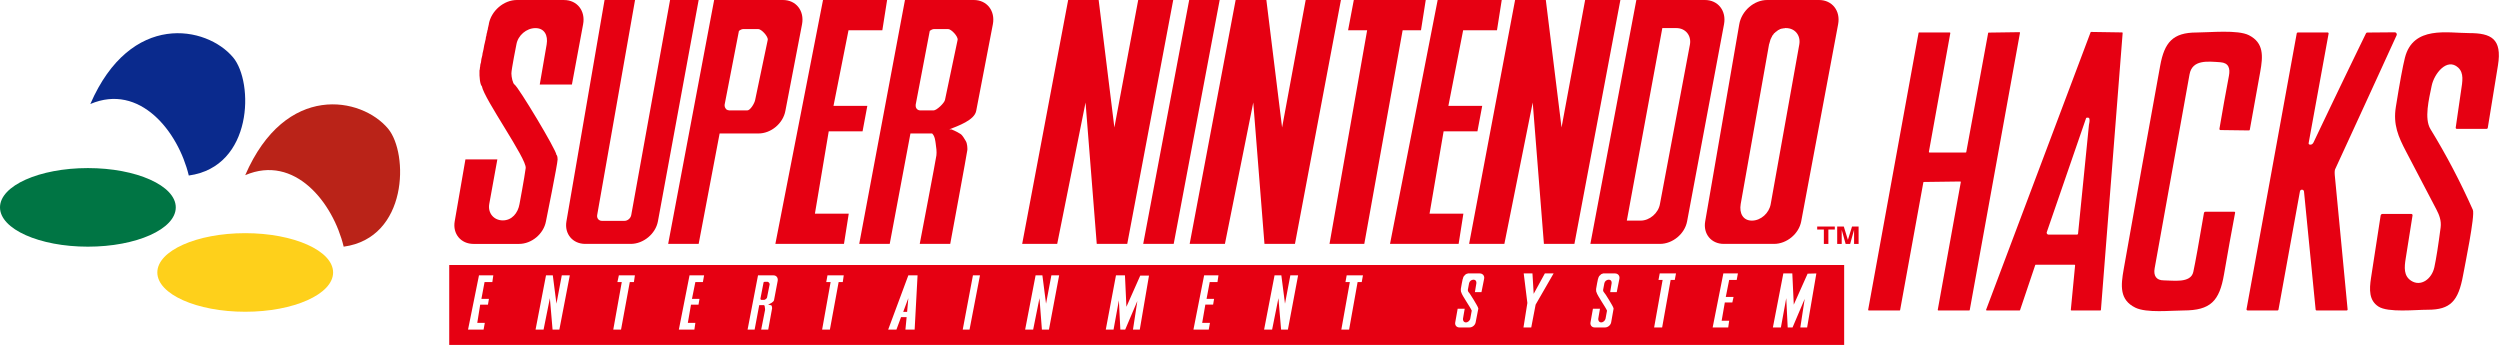 <?xml version="1.0" encoding="UTF-8" standalone="no"?>
<svg
   viewBox="-236.252 381.062 713.294 98.493"
   version="1.1"
   id="svg4"
   sodipodi:docname="snes.svg"
   width="713.294"
   height="98.493"
   inkscape:version="1.4 (86a8ad7, 2024-10-11)"
   xmlns:inkscape="http://www.inkscape.org/namespaces/inkscape"
   xmlns:sodipodi="http://sodipodi.sourceforge.net/DTD/sodipodi-0.dtd"
   xmlns="http://www.w3.org/2000/svg"
   xmlns:svg="http://www.w3.org/2000/svg">
  <defs
     id="defs4" />
  <sodipodi:namedview
     id="namedview4"
     pagecolor="#ffffff"
     bordercolor="#000000"
     borderopacity="0.25"
     inkscape:showpageshadow="2"
     inkscape:pageopacity="0.0"
     inkscape:pagecheckerboard="0"
     inkscape:deskcolor="#d1d1d1"
     inkscape:zoom="0.86932908"
     inkscape:cx="510.7387"
     inkscape:cy="-36.809996"
     inkscape:window-width="1916"
     inkscape:window-height="2053"
     inkscape:window-x="1911"
     inkscape:window-y="0"
     inkscape:window-maximized="0"
     inkscape:current-layer="svg4" />
  <ellipse
     cx="-211.177"
     cy="440.23"
     rx="25.076"
     ry="11.212"
     fill="#007544"
     id="ellipse1" />
  <path
     d="m -141.212,458.799 c 0,6.192 -11.227,11.212 -25.076,11.212 -13.849,0 -25.076,-5.02 -25.076,-11.212 0,-6.192 11.227,-11.211 25.076,-11.211 13.85,0 25.076,5.019 25.076,11.211 z"
     fill="#fed01b"
     id="path1" />
  <path
     d="m -138.194,451.442 c -3.018,-12.557 -13.963,-26.431 -28.094,-20.4 11.506,-26.541 33.221,-22.319 40.761,-13.27 5.873,7.046 5.732,31.146 -12.667,33.67 z"
     fill="#ba2318"
     id="path2" />
  <path
     d="m -182.387,431.14 c -3.019,-12.557 -13.963,-26.431 -28.094,-20.4 11.506,-26.541 33.222,-22.319 40.761,-13.27 5.872,7.047 5.73,31.146 -12.667,33.67 z"
     fill="#0a2a8d"
     id="path3" />
  <path
     d="m -88.775,381.062 c -3.73,0 -7.355,3.089 -8.021,6.917 v 0.206 l -0.068,0.068 v 0.206 l -0.068,0.137 v 0.137 L -97,388.87 v 0.205 l -0.068,0.137 v 0.206 l -0.068,0.205 -0.068,0.206 -0.068,0.41 -0.136,0.48 -0.068,0.479 -0.136,0.48 -0.068,0.547 -0.136,0.548 -0.136,0.617 -0.136,0.548 -0.204,1.164 -0.136,0.616 -0.136,0.548 -0.068,0.548 -0.136,0.548 -0.135,0.548 -0.068,0.548 -0.068,0.479 -0.136,0.411 -0.068,0.479 v 0.206 l -0.068,0.137 v 0.342 l -0.068,0.206 v 0.273 l -0.068,0.137 v 0.137 c -0.071,1.674 0.161,3.96 0.679,4.384 0.659,3.688 12.858,20.757 12.507,23.356 -0.33,2.607 -1.768,10.274 -1.768,10.274 -0.442,2.586 -2.192,4.658 -4.758,4.658 -2.566,0 -4.316,-2.065 -3.875,-4.658 l 2.311,-12.74 h -9.108 l -3.059,17.671 c -0.624,3.589 1.788,6.438 5.37,6.438 h 12.982 c 3.596,0 7.022,-2.849 7.681,-6.438 0,0 3.345,-16.506 3.33,-17.671 -0.014,-1.172 -0.34,-1.301 -0.34,-1.301 0,-1.342 -10.855,-19.397 -11.963,-20.068 -0.477,-0.283 -0.87,-2.07 -0.883,-3.15 -0.021,-1.074 1.427,-8.288 1.427,-8.288 0.442,-2.585 2.872,-4.658 5.437,-4.658 2.566,0 3.637,2.072 3.195,4.658 l -1.971,11.438 h 9.177 l 3.194,-17.192 c 0.722,-3.829 -1.708,-6.917 -5.437,-6.917 h -13.456 z m 25.013,0 -10.876,63.15 c -0.624,3.589 1.788,6.438 5.37,6.438 h 12.982 c 3.596,0 7.083,-2.849 7.749,-6.438 l 11.623,-63.15 h -8.157 l -11.08,61.369 c -0.161,0.89 -1.02,1.644 -1.903,1.644 h -6.457 c -0.905,0 -1.507,-0.747 -1.36,-1.644 l 10.808,-61.369 z m 31.268,0 -13.119,69.588 h 8.7 l 5.982,-31.506 h 11.08 c 3.603,0 7.022,-2.871 7.68,-6.439 l 4.758,-24.726 c 0.715,-3.836 -1.708,-6.917 -5.437,-6.917 z m 31.063,0 -13.595,69.588 H 4.55 l 1.36,-8.63 H -3.742 L 0.2,418.527 h 9.652 l 1.36,-7.26 H 1.56 l 4.283,-21.575 h 9.652 l 1.36,-8.63 z m 23.382,0 -13.05,69.588 h 8.7 l 5.914,-31.506 H 29.7 c 0.813,0.762 0.907,2.17 1.019,2.876 0.161,1.024 0.33,2.332 0.204,3.356 -0.112,1.017 -4.758,25.273 -4.758,25.273 h 8.7 c 0,0 4.894,-26.425 4.894,-26.849 0.014,-0.431 10e-4,-1.786 -0.476,-2.534 -0.316,-0.48 -0.865,-1.584 -1.496,-1.986 -1.213,-0.784 -2.583,-1.301 -2.583,-1.301 h -0.612 c 2.489,-0.989 7.184,-2.618 7.681,-5.274 l 4.758,-24.726 c 0.722,-3.836 -1.708,-6.917 -5.438,-6.917 z m 46.562,0 -13.119,69.588 h 9.992 l 8.088,-40.342 3.195,40.342 H 85.37 L 98.489,381.062 H 88.497 L 81.7,417.431 77.214,381.062 Z m 34.53,0 -13.119,69.588 h 8.7 l 13.118,-69.588 z m 13.254,0 -13.118,69.588 h 10.06 l 8.088,-40.342 3.195,40.342 h 8.7 l 13.118,-69.588 h -10.06 l -6.729,36.369 -4.486,-36.369 z m 33.715,0 -1.632,8.63 h 5.438 l -10.74,60.958 h 9.924 l 10.944,-60.958 h 5.234 l 1.36,-8.63 z m 23.926,0 -13.595,69.588 h 19.576 l 1.359,-8.63 h -9.652 l 4.01,-23.493 h 9.652 l 1.36,-7.26 h -9.652 l 4.214,-21.575 h 9.652 l 1.359,-8.63 z m 22.091,0 -13.119,69.588 h 10.06 l 8.088,-40.342 3.195,40.342 h 8.701 l 13.118,-69.588 h -10.06 l -6.729,36.369 -4.486,-36.369 z m 34.598,0 -13.119,69.588 h 19.848 c 3.603,0 7.083,-2.849 7.749,-6.438 l 10.536,-56.233 c 0.715,-3.836 -1.708,-6.917 -5.438,-6.917 z m 37.317,0 c -3.73,0 -7.287,3.089 -7.953,6.917 l -9.72,56.233 c -0.631,3.589 1.726,6.438 5.301,6.438 h 14.343 c 3.596,0 7.083,-2.849 7.749,-6.438 L 288.2,387.979 c 0.722,-3.829 -1.715,-6.917 -5.438,-6.917 z m -29.908,8.013 h 4.01 c 2.566,0 4.316,2.072 3.875,4.658 l -8.565,45.548 c -0.449,2.586 -2.94,4.726 -5.506,4.726 h -3.942 z m 35.006,0 h 0.272 c 2.566,0 4.248,2.072 3.806,4.658 l -8.157,45.548 c -0.442,2.578 -2.804,4.726 -5.37,4.726 -2.566,0 -3.637,-2.141 -3.195,-4.726 l 8.088,-45.548 0.068,-0.205 0.068,-0.206 0.068,-0.274 0.068,-0.205 0.068,-0.274 0.068,-0.206 0.068,-0.205 0.136,-0.205 0.068,-0.206 0.136,-0.205 0.068,-0.206 0.136,-0.205 0.136,-0.137 0.136,-0.206 0.136,-0.205 0.204,-0.137 0.136,-0.137 0.136,-0.137 0.204,-0.137 0.204,-0.137 0.136,-0.137 0.204,-0.137 0.204,-0.068 0.204,-0.137 0.136,-0.069 0.272,-0.068 0.204,-0.069 h 0.204 l 0.204,-0.068 h 0.272 z m -297.176,0.274 h 4.214 c 0.925,0 2.887,2.135 2.719,3.082 l -3.603,17.191 c -0.168,0.89 -1.36,2.945 -2.243,2.945 h -5.234 l -0.068,-0.068 h -0.272 v -0.069 h -0.136 l -0.068,-0.068 h -0.068 l -0.068,-0.069 -0.068,-0.068 h -0.068 v -0.069 l -0.068,-0.068 -0.068,-0.069 v -0.068 l -0.068,-0.069 -0.068,-0.068 v -0.137 l -0.068,-0.068 v -0.137 l -0.068,-0.069 v -0.068 c 0,-0.113 -0.014,-0.284 0,-0.411 l 4.078,-21.027 c 0.374,-0.311 0.831,-0.548 1.293,-0.548 z m 54.174,0 h 4.214 c 0.925,0 2.901,2.135 2.719,3.082 l -3.602,17.123 c -0.161,0.897 -2.373,3.013 -3.263,3.013 H 26.37 c -0.771,0 -1.303,-0.512 -1.36,-1.232 0,-0.113 -0.014,-0.277 0,-0.411 l 4.011,-21.027 0.068,-0.068 0.068,-0.069 0.136,-0.068 h 0.068 l 0.068,-0.069 0.068,-0.068 h 0.068 l 0.068,-0.069 h 0.068 l 0.136,-0.068 h 0.204 v -0.069 z m -138.12,67.328 v 22.808 h 397.999 v -22.808 z m 290.635,2.398 h 3.396 c 0.822,0 1.412,0.651 1.247,1.507 l -0.762,3.836 h -1.871 l 0.416,-2.534 c 0.093,-0.573 -0.246,-1.027 -0.832,-1.027 -0.579,0 -1.147,0.451 -1.247,1.027 l -0.346,1.849 c -0.057,0.11 0.115,0.63 0.208,0.685 0.257,0.146 2.702,4.154 2.702,4.452 0.057,0.149 0.091,0.219 0.07,0.274 -0.072,0.502 -0.763,3.904 -0.763,3.904 -0.15,0.781 -0.918,1.438 -1.732,1.438 h -2.91 c -0.808,0 -1.328,-0.657 -1.178,-1.438 l 0.692,-3.904 h 2.009 l -0.485,2.808 c -0.093,0.573 0.246,1.096 0.832,1.096 0.557,0 1.154,-0.52 1.247,-1.096 l 0.415,-2.26 c -0.371,-0.946 -2.822,-4.386 -2.979,-5.206 -0.108,-0.091 -0.153,-0.586 -0.139,-0.959 0.021,-0.408 0.554,-2.945 0.554,-2.945 h 0.069 v -0.206 l 0.07,-0.137 v -0.068 l 0.069,-0.069 v -0.068 l 0.069,-0.069 v -0.068 l 0.07,-0.069 0.069,-0.068 v -0.069 h 0.07 l 0.069,-0.068 0.07,-0.069 0.069,-0.068 v -0.069 h 0.07 l 0.069,-0.068 0.07,-0.069 h 0.069 l 0.07,-0.068 h 0.069 l 0.07,-0.068 h 0.208 z m 15.936,0 h 2.494 l 0.347,5.822 3.187,-5.822 h 2.495 l -5.128,8.904 -1.247,6.507 h -2.217 l 1.108,-6.986 z m 22.658,0 h 3.397 c 0.822,0 1.397,0.651 1.247,1.507 l -0.762,3.836 h -1.871 l 0.416,-2.534 c 0.093,-0.573 -0.245,-1.027 -0.831,-1.027 -0.579,0 -1.154,0.451 -1.247,1.027 l -0.347,1.849 c -0.071,0.11 0.094,0.63 0.208,0.685 0.243,0.146 2.702,4.154 2.702,4.452 0.071,0.149 0.069,0.219 0.069,0.274 -0.093,0.502 -0.693,3.904 -0.693,3.904 -0.15,0.781 -0.925,1.438 -1.732,1.438 h -2.98 c -0.807,0 -1.327,-0.657 -1.178,-1.438 l 0.693,-3.904 h 2.009 l -0.485,2.808 c -0.093,0.573 0.267,1.096 0.831,1.096 0.579,0 1.133,-0.52 1.247,-1.096 l 0.416,-2.26 c -0.378,-0.946 -2.822,-4.386 -2.979,-5.206 -0.107,-0.091 -0.153,-0.586 -0.139,-0.959 0.022,-0.408 0.554,-2.945 0.554,-2.945 l 0.07,-0.069 v -0.137 l 0.069,-0.137 v -0.068 l 0.07,-0.069 v -0.068 l 0.069,-0.069 v -0.068 l 0.07,-0.069 0.069,-0.068 v -0.069 h 0.07 l 0.069,-0.068 0.07,-0.069 0.069,-0.068 0.07,-0.069 0.069,-0.068 0.069,-0.069 h 0.07 l 0.069,-0.068 h 0.07 l 0.069,-0.068 h 0.209 z m 16.145,0 h 4.643 l -0.347,1.849 h -1.178 l -2.425,13.562 H 235.7 l 2.425,-13.562 h -1.178 z m 18.153,0 h 4.157 l -0.346,1.849 h -2.148 l -0.97,4.863 h 2.217 l -0.346,1.576 h -2.148 l -0.901,5.205 h 2.148 l -0.277,1.918 h -4.435 z m 17.115,0 h 2.564 l 0.416,8.904 3.949,-8.835 2.494,-0.069 -2.633,15.411 h -1.94 l 1.247,-8.151 -3.464,8.151 h -1.386 l -0.416,-8.356 -1.524,8.356 h -2.287 z m -372.154,0.548 h 4.088 l -0.277,1.917 h -2.218 l -0.901,4.795 h 2.148 l -0.277,1.644 h -2.217 l -0.832,5.206 h 2.148 l -0.347,1.917 h -4.435 z m 19.124,0 h 1.94 l 1.04,8.082 1.524,-8.082 h 2.287 l -2.98,15.479 h -1.94 l -0.762,-8.972 -1.802,8.972 h -2.287 z m 20.787,0 h 4.573 l -0.277,1.917 h -1.178 l -2.495,13.562 h -2.217 l 2.425,-13.562 h -1.247 z m 20.163,0 h 4.157 l -0.346,1.917 h -2.148 l -0.97,4.795 h 2.148 l -0.277,1.644 h -2.148 l -0.901,5.206 h 2.148 l -0.277,1.917 h -4.435 z m 19.54,0 h 4.435 c 0.822,0 1.342,0.72 1.178,1.575 l -1.04,5.48 c -0.114,0.593 -1.167,1.078 -1.732,1.301 h 0.278 v 0.068 h 0.278 l 0.07,0.069 h 0.208 v 0.068 h 0.139 v 0.069 h 0.07 c 0.092,0.166 0.139,0.66 0.139,0.753 0,0.091 -1.109,6.096 -1.109,6.096 h -2.009 c 0,0 1.073,-5.392 1.109,-5.616 0.021,-0.24 -0.027,-0.53 -0.07,-0.754 -0.014,-0.165 -0.022,-0.448 -0.208,-0.616 h -1.386 l -1.316,6.986 h -2.009 z m 19.817,0 H 4.481 L 4.204,461.54 H 3.026 L 0.532,475.102 H -1.686 L 0.739,461.54 h -1.247 z m 23.073,0 h 2.633 l -0.832,15.479 H 22.08 l 0.347,-3.561 h -1.594 l -1.317,3.561 H 17.16 Z m 18.431,0 h 2.009 l -2.98,15.479 h -1.94 z m 17.877,0 h 1.94 l 1.04,8.082 1.524,-8.082 h 2.218 l -2.91,15.479 h -2.009 l -0.693,-8.972 -1.802,8.972 H 56.24 Z m 22.934,0 h 2.564 l 0.416,8.972 3.95,-8.904 h 2.494 l -2.633,15.411 h -1.94 l 1.247,-8.15 -3.464,8.15 h -1.386 l -0.416,-8.356 -1.525,8.356 h -2.217 z m 25.153,0 h 4.088 l -0.277,1.917 H 108.9 l -0.9,4.795 h 2.148 l -0.277,1.644 h -2.218 l -0.901,5.206 h 2.218 l -0.347,1.917 h -4.365 z m 20.093,0 h 1.94 l 1.039,8.082 1.525,-8.082 h 2.217 l -2.91,15.479 h -1.94 l -0.762,-8.972 -1.801,8.972 h -2.287 z m 20.579,0 h 4.643 l -0.347,1.917 h -1.178 l -2.425,13.562 h -2.218 l 2.425,-13.562 h -1.247 z m -166.086,1.849 c -0.108,0 -0.199,0.063 -0.277,0.137 l -0.901,4.658 v 0.068 c 0,0.149 0.106,0.274 0.277,0.274 h 0.832 c 0.207,0 0.726,-0.412 0.762,-0.616 l 0.763,-3.836 c 0.036,-0.22 -0.347,-0.685 -0.554,-0.685 z m 41.019,4.657 -1.455,3.904 h 1.109 z m 264.339,-19.575 h -1.833 v 4.099 h -1.29 v -4.099 h -1.902 v -0.849 h 5.025 z m 6.79,4.099 h -1.291 v -4.02 l -1.118,4.02 h -1.291 l -1.119,-3.998 v 3.998 h -1.29 v -4.948 h 1.888 l 1.165,3.788 1.178,-3.788 h 1.878 z"
     fill="#e60012"
     id="path4" />
  <g
     fill="#4c504e"
     id="g63"
     transform="matrix(0.593,0,0,0.593,-113.735,370.759)"
     style="fill:#e60012;fill-opacity:1">
    <path
       d="m 721.77,90.75 h 17.39 a 0.3,0.3 0 0 0 0.3,-0.25 l 10.51,-57.2 a 0.3,0.3 0 0 1 0.29,-0.24 L 765,32.85 a 0.3,0.3 0 0 1 0.29,0.35 l -24.16,133.3 a 0.3,0.3 0 0 1 -0.29,0.25 h -14.8 a 0.3,0.3 0 0 1 -0.3,-0.35 l 11.07,-61.34 a 0.3,0.3 0 0 0 -0.3,-0.36 l -17.43,0.23 a 0.3,0.3 0 0 0 -0.29,0.24 l -11.16,61.34 a 0.3,0.3 0 0 1 -0.29,0.25 l -14.79,-0.02 a 0.3,0.3 0 0 1 -0.3,-0.35 L 716.49,33.25 A 0.3,0.3 0 0 1 716.78,33 h 14.69 a 0.3,0.3 0 0 1 0.3,0.35 l -10.3,57.05 a 0.3,0.3 0 0 0 0.3,0.35 z"
       id="path58"
       style="fill:#e60012;fill-opacity:1" />
    <path
       d="m 791.51,144.75 h -18.6 a 0.3,0.3 0 0 0 -0.29,0.2 l -7.28,21.6 a 0.3,0.3 0 0 1 -0.29,0.2 H 749.3 a 0.3,0.3 0 0 1 -0.28,-0.41 l 50.24,-133.4 a 0.3,0.3 0 0 1 0.28,-0.2 l 14.85,0.23 a 0.3,0.3 0 0 1 0.3,0.32 l -10.45,133.18 a 0.3,0.3 0 0 1 -0.3,0.28 h -13.88 a 0.3,0.3 0 0 1 -0.3,-0.33 l 2.05,-21.34 a 0.3,0.3 0 0 0 -0.3,-0.33 z m 5.56,-70.44 -18.87,54.73 a 0.91,0.91 0 0 0 0.86,1.21 h 13.64 a 0.54,0.53 2.3 0 0 0.54,-0.49 q 2.62,-26.02 5.21,-52.04 c 0.09,-0.93 0.5,-2.03 0.23,-3.23 A 0.63,0.62 83.6 0 0 798.07,74 h -0.56 a 0.47,0.47 0 0 0 -0.44,0.31 z"
       id="path59"
       style="fill:#e60012;fill-opacity:1" />
    <path
       d="m 899.99,109.46 -10.31,56.84 a 0.57,0.55 4.8 0 1 -0.56,0.46 l -14.28,-0.02 A 0.55,0.54 5.2 0 1 874.3,166.1 L 898.44,33.5 a 0.61,0.61 0 0 1 0.6,-0.5 h 14.27 a 0.49,0.48 -84.9 0 1 0.47,0.57 l -9.6,52.65 a 0.61,0.61 0 0 0 0.48,0.71 q 1.26,0.26 1.94,-1.17 12.44,-26.2 25.15,-52.28 a 0.8,0.8 0 0 1 0.72,-0.45 l 13.08,-0.11 a 1.03,1.02 -77.9 0 1 0.94,1.46 q -14.46,31.66 -29.53,64.35 -0.41,0.89 -0.15,3.51 3.08,31.99 6.12,63.99 a 0.47,0.47 0 0 1 -0.47,0.52 h -14.42 a 0.5,0.5 0 0 1 -0.5,-0.46 l -5.59,-56.75 a 0.99,0.99 0 0 0 -1.96,-0.08 z"
       id="path60"
       style="fill:#e60012;fill-opacity:1" />
    <path
       d="m 875.47,80.13 -13.7,-0.18 c -0.318,-0.001 -0.559,-0.29 -0.51,-0.61 1.447,-8.567 2.97,-17.067 4.57,-25.5 0.68,-3.6 -0.14,-6.24 -4.14,-6.52 -6.08,-0.41 -13.51,-1.37 -14.82,5.85 -5.627,31.107 -11.223,62.217 -16.79,93.33 -0.62,3.49 0.75,5.79 4.42,5.77 4.25,-0.02 12.97,1.58 14.19,-4.09 0.973,-4.553 2.68,-13.997 5.12,-28.33 0.059,-0.346 0.359,-0.6 0.71,-0.6 h 13.9 c 0.242,0.001 0.424,0.226 0.38,0.47 -1.867,9.887 -3.65,19.787 -5.35,29.7 -2.2,12.8 -6.45,17.3 -19.43,17.33 -6.22,0.01 -17.79,1.3 -23.22,-1.35 -7.69,-3.77 -7.01,-10.57 -5.6,-18.53 5.76,-32.64 11.61,-65.267 17.55,-97.88 2.04,-11.16 6.02,-15.97 17.49,-15.98 6.35,-0.01 19.8,-1.43 25.2,1.3 7.23,3.67 6.82,10.07 5.44,17.66 -1.68,9.307 -3.35,18.58 -5.01,27.82 -0.034,0.195 -0.202,0.338 -0.4,0.34 z"
       id="path61"
       sodipodi:nodetypes="ccccccccccccccccccccccc"
       style="fill:#e60012;fill-opacity:1" />
    <path
       d="m 976.097,49.864 c -5.35,-4.857 -11.53,2.935 -12.72,8.782 -1.31,6.393 -3.67,15.789 -0.58,20.851 7.6,12.399 14.397,25.348 20.39,38.847 1.16,2.605 -3.91,27.085 -4.71,31.487 -2.25,12.365 -6.05,16.597 -16.98,16.574 -5.91,-0.023 -19.06,1.479 -23.73,-1.536 -4.57,-2.958 -4.44,-8.088 -3.57,-13.81 1.48,-9.737 3.02,-19.725 4.62,-29.963 0.077,-0.45 0.417,-0.775 0.81,-0.774 h 14.02 c 0.328,0.002 0.576,0.338 0.52,0.705 -1.073,6.916 -2.163,13.787 -3.27,20.612 -0.73,4.459 -1.01,8.452 2.57,10.795 4.74,3.083 10,-0.876 11.21,-6.518 0.887,-4.148 1.887,-10.492 3,-19.031 0.44,-3.379 -0.66,-6.12 -2.06,-8.793 -4.807,-9.214 -9.627,-18.421 -14.46,-27.62 -3.87,-7.349 -6.38,-13.116 -5.02,-21.636 1.867,-11.648 3.323,-19.543 4.37,-23.684 3.93,-15.516 20.57,-11.865 30.93,-11.853 10.43,0.011 15.95,2.594 13.82,15.584 -1.633,9.98 -3.26,19.964 -4.88,29.952 -0.044,0.308 -0.281,0.534 -0.56,0.535 h -14.4 c -0.296,-0.003 -0.519,-0.301 -0.47,-0.626 0.807,-5.855 1.653,-11.694 2.54,-17.518 0.72,-4.709 1.51,-8.725 -1.39,-11.364 z"
       id="path45-0"
       style="display:inline;fill:#e60012;fill-opacity:1;stroke-width:1.067"
       sodipodi:nodetypes="ccccccccccccccccccccsccccccc" />
  </g>
</svg>
